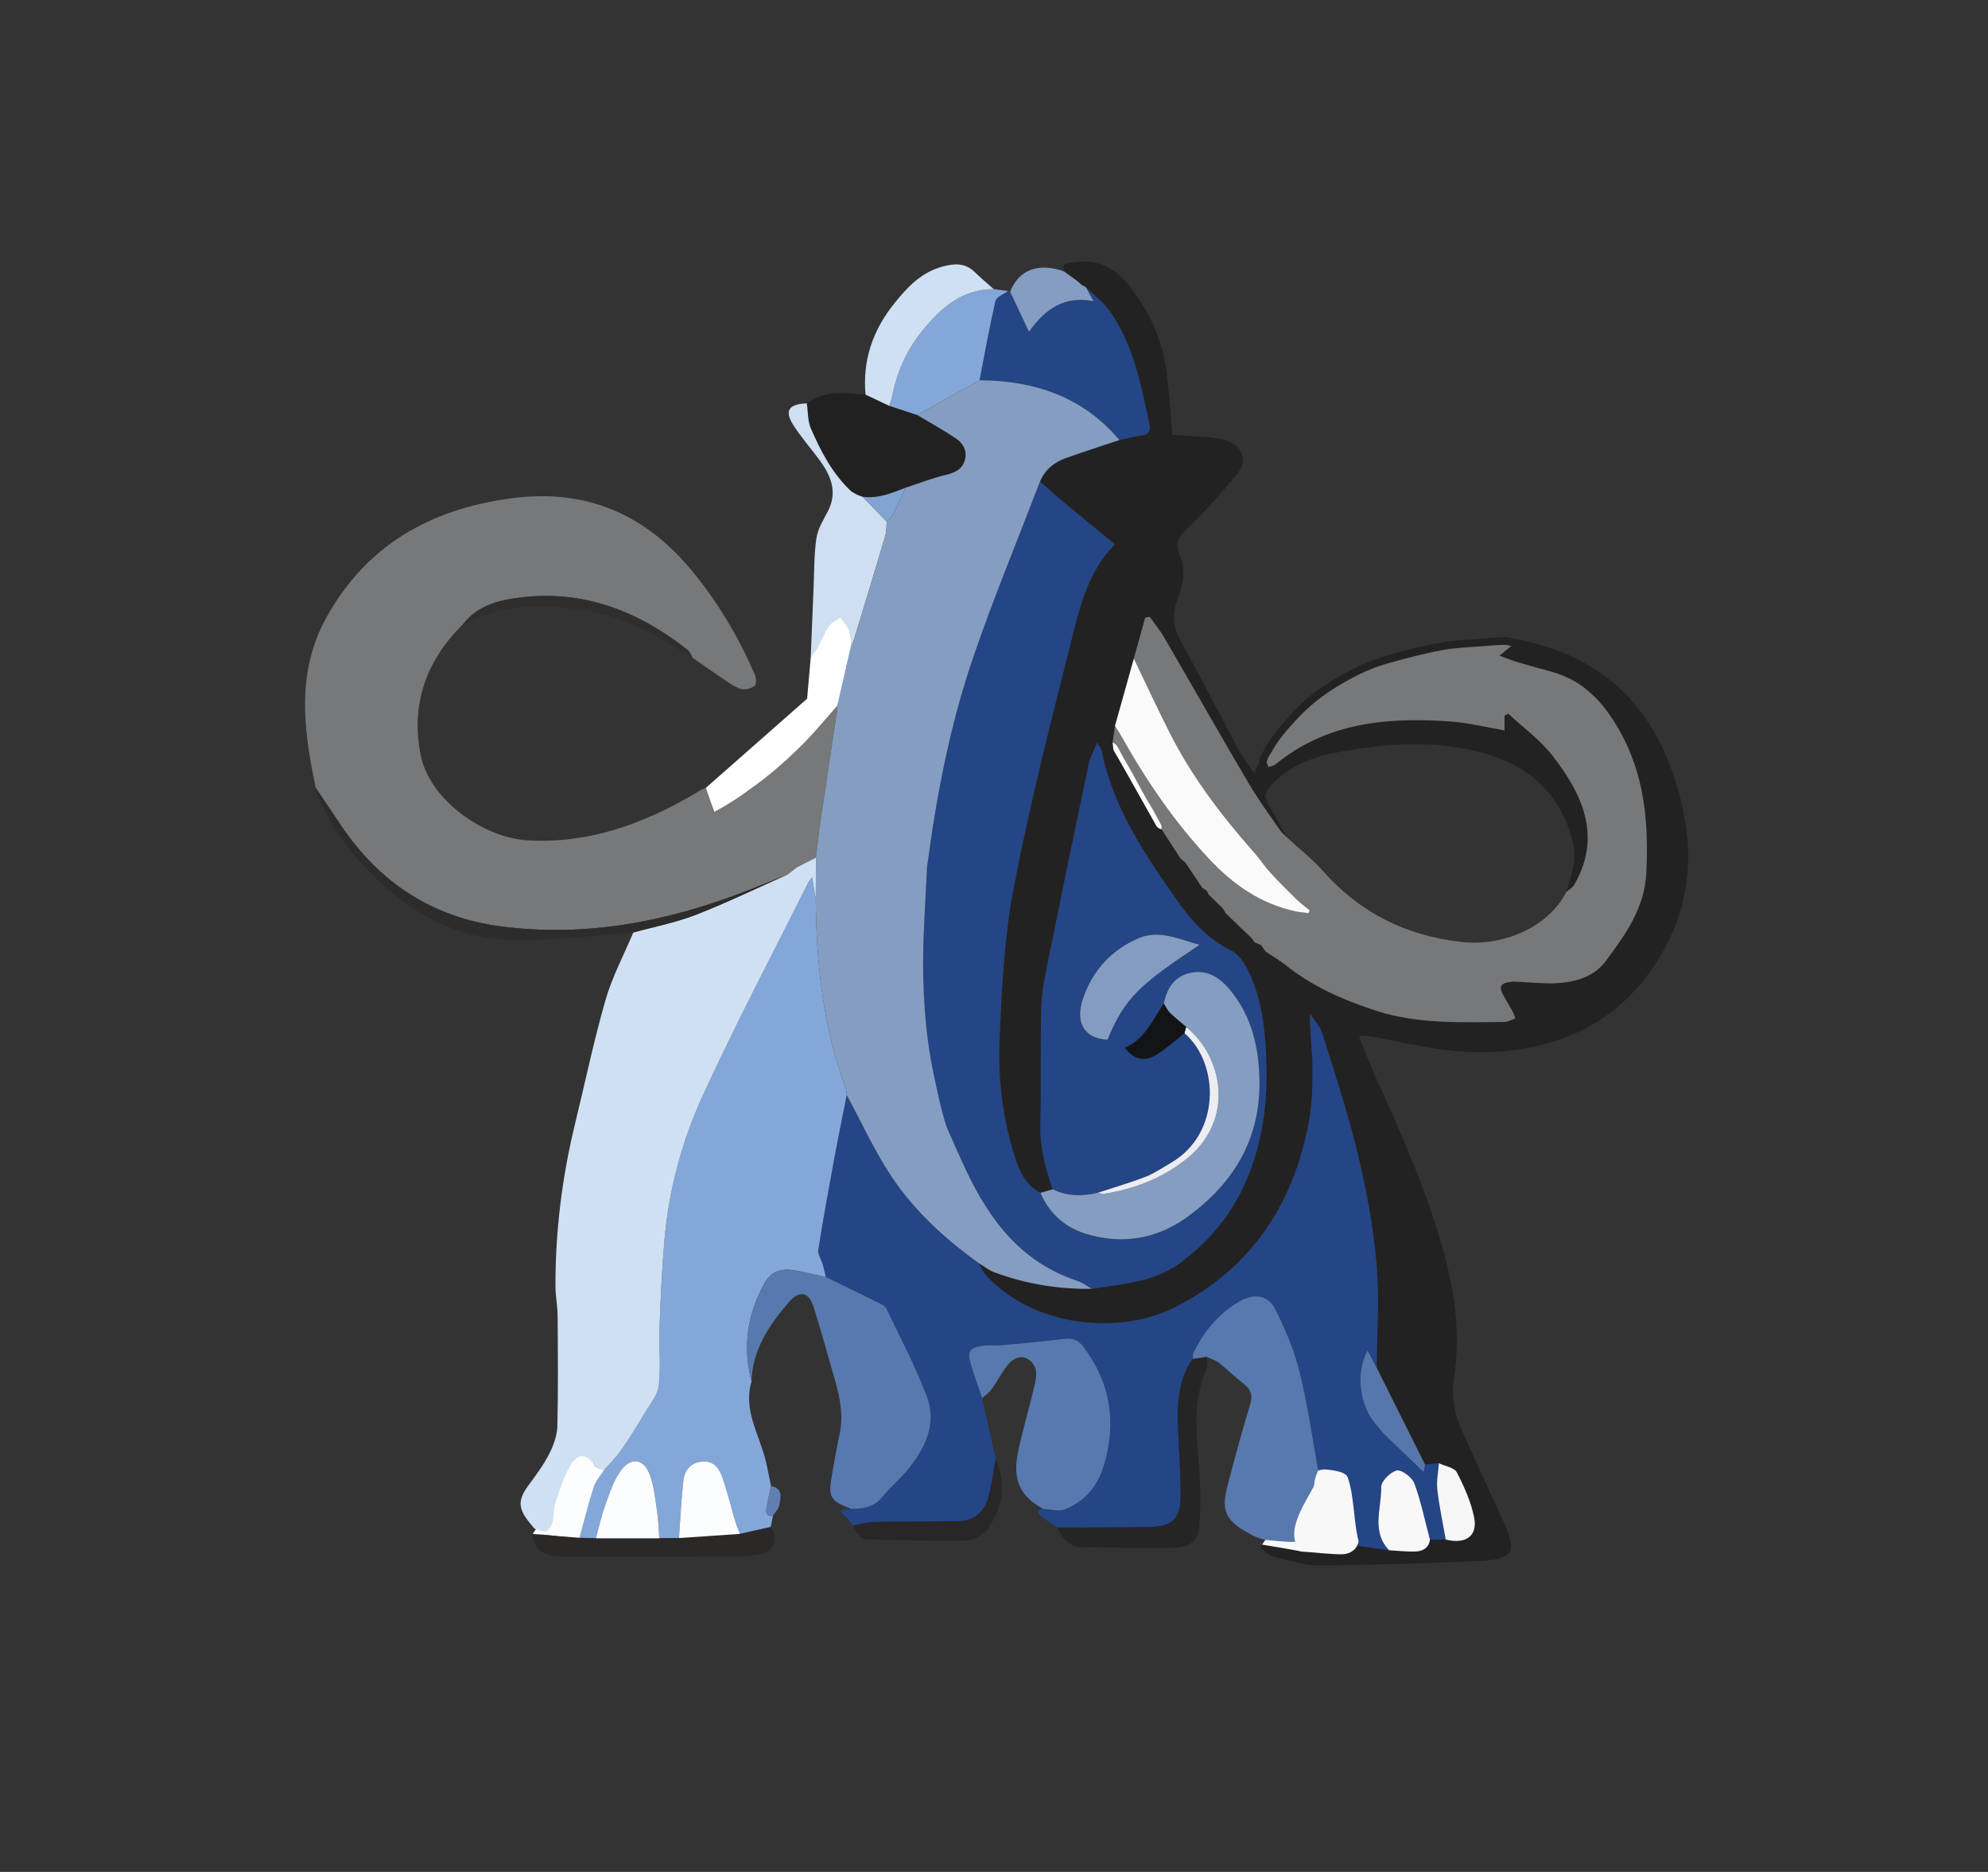 <?xml version="1.0" encoding="utf-8"?>
<!-- Generator: Adobe Illustrator 16.0.0, SVG Export Plug-In . SVG Version: 6.00 Build 0)  -->
<!DOCTYPE svg PUBLIC "-//W3C//DTD SVG 1.1//EN" "http://www.w3.org/Graphics/SVG/1.1/DTD/svg11.dtd">
<svg version="1.1" id="Layer_1" xmlns="http://www.w3.org/2000/svg" xmlns:xlink="http://www.w3.org/1999/xlink" x="0px" y="0px"
	 width="1300px" height="1224px" viewBox="0 0 1300 1224" enable-background="new 0 0 1300 1224" xml:space="preserve">
<rect x="0" y="0" width="1300" height="1224" fill="#333333" stroke="none"/>
<path fill-rule="evenodd" clip-rule="evenodd" fill="#FFFFFF" d="M461.595,515.161c0.525,0.521,0.115,2.154,0.731,3.738
	c1.843,4.75,4.781,12.109,4.781,12.109s16.567-8.474,22.109-13.98l19.136-13.547l14.768-14.195l10.436-11.655l13.888-15.948
	l4.474-13.88l1.505-12.229c3.282-6.181,1.261-5.472,4.026-12.361c0,0-1.994-21.976-10.005-21.665
	c-4.424,0.172-17.314,28.591-17.314,28.591l-2.333,26.72L461.595,515.161z"/>
<path fill-rule="evenodd" clip-rule="evenodd" fill="#FCFDFE" d="M379.632,1005.714c-10.773,0.003-19.649-2.458-30.423-2.455
	c-1.53,0-0.049-1.388,0.598-2.406c0.648-1.019,1.497-1.839,0.769-1.05c4.889-0.358,4.005-7.012,5.176-6.849
	c1.666,0.235,3.969,3.579,3.595,1.89c-0.439-1.981-0.028-0.653,0.591-2.865c1.181-4.228,1.537-7.651,1.537-7.651l4.799-12.622
	c0,0,2.4-6.468,2.954-9.037c1.266-3.643,8.556-12.089,14.952-13.216c2.953-0.52,2.616,6.057,4.604,8.695
	c2.208,2.932,5.935,1.802,6.511,3.382c0,2.415-0.732,5.033-1.834,7.721c-2.746,6.705-7.788,13.847-9.466,19.361
	C381.892,995.529,380.944,999.943,379.632,1005.714z"/>
<g>
	<path fill-rule="evenodd" clip-rule="evenodd" fill="#232222" d="M974.955,419.858c3.554-1.105,7.352-3.625,10.626-3.104
		c51.81,8.238,88.063,35.41,106.203,83.125c15.512,40.804,18.149,81.909-3.854,121.458c-23.394,42.039-60.764,63.578-110.384,66.516
		c-27.261,1.611-53.169-4.664-79.357-9.869c-1.757-0.353-3.558-0.554-5.348-0.703c-0.986-0.08-1.995,0.102-4.315,0.247
		c3.972,9.64,7.445,18.831,11.497,27.782c17.11,37.81,34.016,75.722,44.66,115.785c6.918,26.027,10.403,52.462,6.132,79.406
		c-1.906,12.021,0.102,23.696,5.13,34.824c9.104,20.145,18.336,40.235,27.507,60.349c8.679,19.038,5.949,24.08-15.489,25.015
		c-35.045,1.526-70.127,2.722-105.198,2.963c-9.998,0.066-20.104-3.364-29.994-5.816c-3.071-0.76-5.592-3.585-8.362-5.464
		c0.304-0.788,0.61-1.574,0.914-2.363c10.492,1.408,20.99,2.773,31.474,4.228c10.372,1.445,20.555,1.598,30.04-3.637
		c7.172,1.03,14.342,2.06,21.511,3.089c5.781,0.315,11.578,1.036,17.338,0.82c4.864-0.181,8.757-2.443,9.365-7.823
		c3.456,0.008,6.909,0.011,10.361,0.02c13.089,3.244,21.047-2.309,18.522-14.652c-2.074-10.145-6.5-20.042-11.321-29.36
		c-1.586-3.068-7.674-3.989-11.704-5.891c-3.016,0.287-6.036,0.576-9.053,0.866c-10.533-21.086-21.066-42.172-31.601-63.257
		c0.096-22.79,1.84-45.711-0.163-68.328c-2.127-24.04-6.604-48.06-12.249-71.601c-6.343-26.442-14.936-52.4-23.048-78.426
		c-1.476-4.743-5.351-8.805-8.118-13.178c-0.181,12.849,1.6,24.607,1.639,36.375c0.044,12.068-0.396,24.366-2.73,36.18
		c-10.307,52.187-36.872,93.692-87.032,119.31c-35.557,18.16-92.403,13.847-124.081-21.132c-1.93-2.131-2.922-5.045-4.353-7.592
		c3.333,2.002,6.435,4.584,10.037,5.914c20.499,7.58,41.789,11.148,63.771,10.781c3.818-0.557,7.64-1.121,11.458-1.666
		c16.45-2.355,32.268-4.904,46.436-15.355c18.785-13.858,32.643-30.61,41.985-51.191c11.338-24.978,15.036-51.24,14.3-78.266
		c-0.529-19.361-2.158-38.646-9.76-56.74c-2.78-6.616-6.981-14.688-12.934-17.67c-15.125-7.584-25.721-18.912-34.845-31.877
		c-21.647-30.762-42.934-61.76-50.215-99.27c-0.244-1.26-1.362-2.363-2.938-4.974c-2.264,5.671-4.642,9.805-5.567,14.221
		c-8.936,42.498-17.708,85.027-26.32,127.586c-1.991,9.842-4.286,19.803-4.561,29.754c-0.722,25.961-0.048,51.957-0.64,77.924
		c-0.339,14.825,3.18,28.715,8.121,42.479c-2.689,0.783-5.377,1.561-8.064,2.338c-9.898-5.108-13.768-14.039-16.834-23.725
		c-7.797-24.643-10.999-50.113-9.962-75.492c1.388-34.031,3.092-68.433,9.547-101.802c10.652-55.064,24.673-109.555,38.408-164.025
		c5.225-20.719,10.653-41.951,27.479-59.053c-11.76-9.653-23.337-19.068-34.799-28.611c-4.836-4.024-9.421-8.321-14.12-12.494
		c3.152-7.582,9.115-12.473,16.83-15.236c11.608-4.159,23.372-7.911,35.069-11.835c4.753-1.01,9.461-2.39,14.27-2.932
		c5.365-0.605,6.221-3.457,5.365-7.71c-0.389-1.933-0.831-3.857-1.257-5.784c-5.177-23.419-10.192-46.983-24.264-67.322
		c-4.228-6.11-10.637-10.828-16.049-16.183l0.07,0.035c-1.007-0.562-2.014-1.125-3.021-1.687l0.066,0.062
		c-0.544-0.506-1.092-1.014-1.642-1.52l0.076,0.075c-0.618-0.51-1.236-1.021-1.854-1.532c-2.663-1.923-5.325-3.846-7.99-5.771
		c-2.019-6.368,3.628-5.477,6.737-5.967c14.362-2.263,25.762,3.109,34.54,13.767c13.664,16.59,22.671,35.325,25.589,56.334
		c1.938,13.925,2.64,28.009,3.959,42.735c7.761,0.505,16.186,0.913,24.577,1.662c3.8,0.339,7.742,0.848,11.268,2.165
		c9.83,3.678,13.533,12.972,7.137,20.95c-9.855,12.296-20.499,24.121-31.847,35.156c-5.93,5.766-10.139,9.845-6.189,18.822
		c4.118,9.369,2.021,19.569-1.608,29.011c-3.627,9.431-2.826,17.987,2.108,26.967c13.068,23.774,25.434,47.902,38.286,71.787
		c2.654,4.941,6.215,9.435,9.909,14.959c1.27-2.855,2.014-4.53,3.022-6.796c1.227,1.405,2.08,2.379,2.932,3.353
		c2.789-0.927,6.182-1.171,8.278-2.881c33.289-27.145,72.851-30.676,113.924-27.724c11.806,0.848,23.449,3.772,35.436,5.792
		c0-3.477,0-6.537,0-9.597c0.825-0.431,1.647-0.863,2.473-1.293c9.694,9.038,20.807,17.055,28.797,27.317
		c19.843,25.486,32.613,52.888,14.299,84.623c-1.099,1.896-3.435,3.13-5.196,4.673c3.496-10.627,7.164-21.248,4.338-32.632
		c-7.405-29.82-26.843-49.083-57.046-57.775c-32.388-9.321-65.175-7.041-97.847-0.742c-15.146,2.92-29.088,8.196-40.13,19.107
		c-7.301,7.216-7.534,9.555-2.339,18.074c3.716,6.092,7.125,12.357,10.67,18.545c-1.714-1.768-3.728-3.348-5.088-5.335
		c-6.924-10.104-14.205-20.027-20.393-30.541c-18.58-31.583-36.657-63.442-55.076-95.113c-2.745-4.715-6.291-8.998-9.466-13.48
		c-0.98,0.169-1.956,0.337-2.934,0.506c-2.485,8.921-4.971,17.842-7.453,26.765c-4.11,14.667-8.221,29.336-12.332,44.004
		c-0.513,3.657-1.03,7.313-1.541,10.972c0.323,1.846,0.168,3.944,1.045,5.502c9.336,16.542,18.819,33.006,28.35,49.443
		c0.435,0.749,1.71,1.046,2.593,1.555l-0.1-0.117c4.177,6.444,8.356,12.889,12.535,19.333l0.024,0.045
		c1.061,0.88,2.119,1.759,3.18,2.639c3.69,5.518,7.377,11.037,11.063,16.556c0.937,0.572,1.875,1.142,2.812,1.713l-0.135-0.153
		c0.559,0.998,1.118,1.997,1.677,2.996l-0.015-0.016c0.529,0.515,1.053,1.029,1.58,1.546l-0.033-0.019
		c1.546,1.519,3.093,3.039,4.641,4.559l-0.072-0.085c0.546,0.522,1.088,1.045,1.634,1.569l-0.093-0.094
		c0.545,0.528,1.089,1.056,1.639,1.584l-0.13-0.139c0.556,0.997,1.112,1.993,1.673,2.991l0.008,0.003
		c0.525,0.51,1.051,1.02,1.575,1.528l-0.037-0.034c0.529,0.51,1.059,1.02,1.584,1.531l-0.042-0.042
		c0.534,0.511,1.065,1.023,1.597,1.534l-0.052-0.051c0.529,0.513,1.063,1.028,1.594,1.542l-0.037-0.024
		c2.071,1.987,4.141,3.977,6.213,5.965l-0.029-0.038c0.533,0.512,1.064,1.023,1.598,1.535l-0.045-0.044
		c0.529,0.51,1.061,1.02,1.592,1.53l-0.037-0.036c0.527,0.504,1.061,1.009,1.588,1.514l-0.039-0.073
		c0.55,0.768,1.098,1.529,1.646,2.297l0.109,0.57l0.602,0.1c1.301,0.561,2.601,1.121,3.899,1.681l-0.168-0.087
		c1.09,1.479,2.182,2.958,3.272,4.435c4.255,2.843,8.758,5.397,12.728,8.568c17.811,14.218,38.315,23.243,60.128,30.204
		c27.245,8.695,55.287,7.199,83.253,7.098c2.239-0.008,4.474-1.439,6.969-2.3c-0.787-2.07-1.091-3.272-1.676-4.333
		c-1.923-3.484-3.986-6.898-5.936-10.368c-3.474-6.186-2.365-8.351,4.957-9.3c2.006-0.262,4.094,0.081,6.145,0.158
		c7.959,0.303,15.965,1.267,23.868,0.759c12.578-0.808,24.17-4.127,32.113-14.872c12.847-17.374,25.079-34.394,26.175-57.271
		c1.562-32.638-0.963-63.881-17.709-93.293c-10.187-17.884-22.859-32.144-43.854-38.062c-7.381-2.081-14.803-4.04-22.152-6.225
		c-3.699-1.102-7.286-2.58-12.295-4.384c4.07-3.387,6.615-5.505,10.688-8.893C984.517,419.858,979.734,419.858,974.955,419.858z"/>
	<path fill-rule="evenodd" clip-rule="evenodd" fill="#77787A" d="M206.458,515.122c-7.9-37.682-12.999-75.174,6.95-111.283
		c25.84-46.775,67.162-70.831,120.965-78.021c48.685-6.507,87.071,10.451,116.977,46.063c17.613,20.975,31.583,44.471,42.336,69.513
		c0.915,2.131,0.983,6.366-0.292,7.216c-2.428,1.616-6.557,2.703-9.178,1.82c-4.456-1.502-8.393-4.565-12.371-7.217
		c-6.383-4.254-12.619-8.706-18.917-13.075c-1.133-1.791-1.864-4.052-3.458-5.304c-34.037-26.76-72.132-40.846-116.673-33.026
		c-11.69,2.053-22.552,6.65-30.027,16.391c-24.681,24.183-34.312,53.401-27.526,86.242c5.771,27.936,40.125,53.328,69.752,55.047
		c39.735,2.305,74.818-10.536,108.06-29.751c1.765-1.02,3.469-2.133,5.222-3.175c0.434-0.258,0.94-0.405,3.315-1.401
		c1.788,5.14,3.518,10.113,5.512,15.847c31.427-17.536,57.547-41.612,80.336-69.326c-0.036,1.232,0.052,2.481-0.129,3.694
		c-3.57,23.776-7.22,47.541-10.734,71.325c-1.181,7.996-2.026,16.035-3.024,24.058c-4.179,2.146-8.356,4.291-12.533,6.436
		c-1.979,1.531-3.96,3.064-5.94,4.597l0.013-0.023c-9.362,3.753-18.684,7.609-28.099,11.243
		c-51.361,19.831-104.472,30.016-159.757,22.706c-44.535-5.886-78.763-28.658-103.392-64.717
		C217.985,532.415,212.251,523.75,206.458,515.122z"/>
	<path fill-rule="evenodd" clip-rule="evenodd" fill="#244586" d="M553.714,715.975c8.894,16.609,16.853,33.763,26.899,49.703
		c15.194,24.108,36.037,43.534,59.511,60.34c1.426,2.547,2.418,5.461,4.348,7.592c31.678,34.979,88.524,39.292,124.081,21.132
		c50.16-25.617,76.726-67.123,87.032-119.31c2.334-11.813,2.774-24.111,2.73-36.18c-0.039-11.768-1.819-23.526-1.639-36.375
		c2.768,4.373,6.643,8.435,8.118,13.178c8.112,26.025,16.705,51.983,23.048,78.426c5.646,23.541,10.122,47.561,12.249,71.601
		c2.003,22.617,0.259,45.538,0.163,68.328c-1.903-3.663-3.814-7.325-5.925-11.378c-8.232,14.473-5.38,36.493,5.843,48.929
		c2.025,2.243,3.837,4.678,5.997,6.78c7.877,7.678,15.857,15.255,24.819,23.842c0.527-3.015,0.694-3.964,0.866-4.916
		c3.017-0.29,6.037-0.579,9.053-0.866c-0.393,5.822-1.647,11.733-0.985,17.44c1.251,10.884,3.593,21.647,5.488,32.463
		c-3.452-0.009-6.905-0.012-10.361-0.022c-3.259-12.29-5.808-24.817-10.187-36.726c-1.424-3.88-8.358-9.132-11.445-8.423
		c-4.248,0.978-10.291,7.072-10.217,10.878c0.269,13.813-6.652,28.781,5.146,41.276c-7.169-1.029-14.339-2.059-21.511-3.089
		c-0.982-9.949-1.688-19.936-3.002-29.844c-2.022-15.215-5.125-20.932-21.813-19.285c-3.961-21.564-6.957-43.35-12.23-64.616
		c-3.463-13.993-9.289-27.662-15.8-40.672c-4.662-9.312-13.76-10.812-23.14-5.389c-13.817,7.987-23.579,19.646-30.353,33.616
		c-0.591,1.222-0.339,2.825-0.479,4.25l-0.132,0.021c-0.527,0.723-1.057,1.445-1.582,2.168c-8.02,13.503-8.581,28.273-7.961,43.244
		c0.604,14.599,1.69,29.193,1.677,43.789c-0.019,15.573-5.434,20.44-21.319,20.621c-19.618,0.224-39.235,0.27-58.849,0.39
		c-3.734-2.48-7.681-4.718-11.112-7.537c-2.097-1.721-3.417-4.348,1.424-4.669c4.71,0.203,10.052,1.887,14.018,0.335
		c13.374-5.236,21.712-15.446,25.667-28.691c8.37-28.026,4.535-54.145-13.631-77.99c-3.306-4.336-7.042-5.575-12.563-4.869
		c-13.685,1.74-27.442,2.942-41.185,4.204c-3.835,0.353-7.757-0.138-11.576,0.278c-8.344,0.903-10.432,3.396-8.341,11.079
		c2.135,7.841,5.165,15.462,7.804,23.177c2.884,13.253,5.769,26.506,8.653,39.762c-1.459,8.206-2.336,16.558-4.528,24.576
		c-2.538,9.287-8.652,15.975-19.425,16.207c-18.212,0.391-36.438,0.069-54.652,0.41c-4.825,0.089-9.628,1.494-14.442,2.295
		c-2.574-2.889-5.15-5.773-8.703-9.757c3.886-0.571,5.595-0.82,7.301-1.07c7.804-0.074,14.964-1.056,20.363-7.709
		c5.205-6.41,11.76-11.811,16.946-18.232c11.32-14.013,18.941-29.898,12.259-47.494c-7.449-19.617-17.326-38.397-26.45-57.403
		c-0.923-1.928-3.762-3.218-5.971-4.319c-11.171-5.563-22.428-10.964-33.657-16.425c-0.679-2.765-1.266-5.556-2.059-8.289
		c-0.936-3.215-3.34-6.564-2.876-9.536c3.023-19.396,6.549-38.721,10.119-58.037C547.899,744.756,550.875,730.375,553.714,715.975z"
		/>
	<path fill-rule="evenodd" clip-rule="evenodd" fill="#77787A" d="M1024.204,583.275c1.762-1.543,4.098-2.777,5.196-4.673
		c18.314-31.735,5.544-59.137-14.299-84.623c-7.99-10.262-19.103-18.279-28.797-27.317c-0.825,0.431-1.647,0.862-2.473,1.293
		c0,3.06,0,6.12,0,9.597c-11.986-2.02-23.63-4.943-35.436-5.792c-41.073-2.953-80.635,0.579-113.924,27.724
		c-2.097,1.71-5.489,1.954-8.278,2.881c15.321-45.782,54.821-63.653,97.77-76.113c16.188-4.698,33.945-4.41,50.991-6.394
		c4.779-0.001,9.562-0.001,16.272-0.001c-4.073,3.388-6.618,5.506-10.688,8.893c5.009,1.804,8.596,3.282,12.295,4.384
		c7.35,2.186,14.771,4.145,22.152,6.225c20.994,5.917,33.667,20.178,43.854,38.062c16.746,29.412,19.271,60.656,17.709,93.293
		c-1.096,22.877-13.328,39.898-26.175,57.271c-7.943,10.745-19.535,14.064-32.113,14.872c-7.903,0.508-15.909-0.456-23.868-0.759
		c-2.051-0.077-4.139-0.42-6.145-0.158c-7.322,0.949-8.431,3.114-4.957,9.3c1.949,3.47,4.013,6.884,5.936,10.368
		c0.585,1.061,0.889,2.263,1.676,4.333c-2.495,0.86-4.729,2.292-6.969,2.3c-27.966,0.102-56.008,1.598-83.253-7.098
		c-21.813-6.961-42.317-15.986-60.128-30.204c-3.97-3.171-8.473-5.726-12.728-8.568c-1.091-1.477-2.183-2.955-3.272-4.435
		l0.168,0.087c-1.301-0.56-2.599-1.12-3.899-1.681l-0.602-0.1l-0.109-0.57c-0.548-0.768-1.096-1.529-1.646-2.297l0.039,0.073
		c-0.527-0.505-1.061-1.01-1.588-1.514l0.037,0.036c-0.531-0.51-1.063-1.02-1.592-1.53l0.045,0.044
		c-0.533-0.512-1.064-1.023-1.598-1.535l0.029,0.038c-2.072-1.988-4.142-3.978-6.213-5.965l0.037,0.024
		c-0.531-0.513-1.064-1.03-1.594-1.542l0.052,0.051c-0.531-0.511-1.063-1.022-1.597-1.534l0.042,0.042
		c-0.525-0.511-1.055-1.021-1.584-1.531l0.037,0.034c-0.524-0.508-1.05-1.018-1.575-1.528c0,0-0.008-0.003-0.008-0.003
		c-0.561-0.997-1.117-1.993-1.673-2.991l0.13,0.139c-0.55-0.529-1.094-1.056-1.639-1.584c0,0,0.093,0.094,0.093,0.092
		c-0.546-0.522-1.092-1.045-1.634-1.567l0.072,0.085c-1.548-1.52-3.095-3.04-4.641-4.559l0.033,0.019
		c-0.527-0.517-1.051-1.031-1.58-1.546c0,0,0.015,0.016,0.017,0.016c-0.561-0.997-1.12-1.996-1.679-2.996l0.135,0.153
		c-0.937-0.571-1.875-1.141-2.812-1.713c-3.687-5.519-7.373-11.038-11.063-16.556c-1.059-0.88-2.119-1.759-3.18-2.639l-0.024-0.045
		c-4.179-6.444-8.358-12.89-12.535-19.333c0,0,0.1,0.117,0.098,0.117c-0.143-0.937-0.035-2-0.47-2.787
		c-9.628-17.409-19.299-34.796-29.047-52.144c-0.411-0.737-1.629-1.056-2.469-1.57c0.511-3.658,1.028-7.315,1.541-10.972
		c1.433,2.317,2.952,4.587,4.285,6.955c16.095,28.658,34.508,55.777,57.271,80.036c15.522,16.543,33.451,29.404,56.596,34.305
		c2.762,0.585,5.619,0.772,8.433,1.145c0.261-0.592,0.517-1.182,0.779-1.774c-3.015-2.518-6.206-4.86-8.997-7.586
		c-5.727-5.599-11.396-11.27-16.779-17.17c-3.729-4.084-6.752-8.755-10.416-12.901c-21.431-24.266-40.911-49.814-55.404-78.561
		c-8.079-16.026-15.642-32.293-23.436-48.453c2.482-8.922,4.968-17.843,7.453-26.765c0.978-0.168,1.953-0.337,2.934-0.506
		c3.175,4.482,6.721,8.765,9.466,13.48c18.419,31.671,36.496,63.53,55.076,95.113c6.188,10.514,13.469,20.436,20.393,30.541
		c1.36,1.988,3.374,3.568,5.084,5.335c7.811,7.208,16.314,13.852,23.302,21.732c23.868,26.91,53.635,42.125,90.325,46.33
		C983.223,619.096,1012.86,605.979,1024.204,583.275z"/>
	<path fill-rule="evenodd" clip-rule="evenodd" fill="#83A7D8" d="M553.714,715.975c-2.839,14.4-5.814,28.781-8.479,43.21
		c-3.569,19.316-7.096,38.641-10.119,58.037c-0.464,2.972,1.94,6.321,2.876,9.536c0.793,2.733,1.38,5.524,2.059,8.289
		c-5.96-1.305-11.918-2.621-17.882-3.912c-10.822-2.344-17.736-0.252-22.335,8.085c-11.175,20.26-14.284,41.658-8.366,64.063
		c-5.61,18.49,4.827,34.345,9.071,51.226c1.429,5.685,2.449,11.461,3.654,17.197c-0.949,4.563-1.963,9.111-2.818,13.686
		c-0.577,3.092-0.949,6.229,4.065,5.754c-0.495,2.455-0.988,4.907-1.478,7.362c-6.704,1.494-13.407,2.991-20.11,4.485
		c-1.024-2.759-2.207-5.47-3.037-8.28c-2.726-9.209-4.997-18.556-8.079-27.65c-2.02-5.951-5.195-11.888-13.193-11.383
		c-7.847,0.496-11.967,5.725-12.721,12.668c-1.352,12.415-1.934,24.905-2.838,37.367c-4.282,0.055-8.56,0.108-12.84,0.16
		c-0.459-5.873-0.585-11.79-1.457-17.606c-1.194-7.987-1.956-16.232-4.706-23.762c-3.967-10.858-12.424-12.092-19.249-2.584
		c-4.668,6.505-7.176,14.566-9.922,22.173c-2.557,7.096-4.152,14.509-6.169,21.782c-3.589-0.114-7.177-0.229-10.762-0.344
		c3.066-11.113,5.842-22.319,9.359-33.301c1.231-3.846,4.292-7.155,6.513-10.709c3.793-4.308,8.042-8.326,11.283-12.992
		c5.639-8.11,10.819-16.525,15.873-24.992c3.412-5.716,8.292-11.535,8.957-17.661c1.369-12.634-0.053-25.52,0.42-38.276
		c0.701-18.961,1.583-37.936,3.228-56.836c2.841-32.644,11.335-64.361,24.929-94.064c21.511-47.002,45.762-92.84,68.884-139.157
		c0.604-1.213,1.556-2.266,2.714-3.92c0.905,5.293,1.663,9.728,2.421,14.16c0.264,42.442,4.852,84.247,19.778,124.543
		C553.656,713.457,553.567,714.756,553.714,715.975z"/>
	<path fill-rule="evenodd" clip-rule="evenodd" fill="#5879AD" d="M491.468,903.282c-5.918-22.404-2.81-43.803,8.366-64.063
		c4.599-8.337,11.513-10.429,22.335-8.085c5.964,1.291,11.922,2.607,17.882,3.912c11.229,5.461,22.486,10.861,33.657,16.425
		c2.209,1.102,5.048,2.392,5.971,4.319c9.124,19.006,19,37.786,26.45,57.403c6.683,17.596-0.939,33.481-12.259,47.494
		c-5.186,6.422-11.741,11.822-16.946,18.232c-5.399,6.653-12.559,7.635-20.363,7.709c-13.757-5.231-15.119-7.552-12.552-22.101
		c1.586-8.997,3.161-18.003,5.053-26.945c2.487-11.756,0.389-23.094-2.849-34.364c-4.645-16.159-9.066-32.38-14.113-48.424
		c-3.147-10.001-9.199-11.501-16.363-3.178C502.865,866.566,491.978,882.788,491.468,903.282z"/>
	<path fill-rule="evenodd" clip-rule="evenodd" fill="#D0E0F3" d="M533.463,587.784c-0.758-4.432-1.517-8.867-2.421-14.16
		c-1.158,1.654-2.11,2.707-2.714,3.92c-23.122,46.317-47.373,92.155-68.884,139.157c-13.594,29.703-22.088,61.421-24.929,94.064
		c-1.644,18.9-2.527,37.875-3.228,56.836c-0.473,12.757,0.949,25.643-0.42,38.276c-0.665,6.126-5.545,11.945-8.957,17.661
		c-5.053,8.467-10.233,16.882-15.873,24.992c-3.241,4.666-7.49,8.685-11.283,12.992c-2.036-1.096-4.918-1.703-5.969-3.376
		c-4.656-7.396-11.017-8.231-15.458-0.53c-4.404,7.638-7.19,16.207-10.017,24.576c-1.398,4.139-0.917,8.833-2.025,13.098
		c-0.597,2.301-2.468,5.636-4.28,5.978c-2.515,0.473-6.56-0.603-8.135-2.446c-9.155-10.707-11.72-16.248-3.317-27.542
		c4.93-6.625,9.888-13.37,13.602-20.641c2.853-5.587,5.166-12.049,5.318-18.178c0.594-24.031,0.342-48.083,0.162-72.125
		c-0.046-6.39-1.375-12.771-1.396-19.155c-0.122-36.126,4.338-71.758,12.928-106.926c6.556-26.845,12.172-53.939,19.831-80.488
		c4.361-15.121,11.98-29.375,18.132-44.021c13.677-3.779,27.808-6.483,40.926-11.59c20.375-7.937,40.063-17.509,60.042-26.389
		l-0.013,0.023c1.98-1.533,3.961-3.066,5.94-4.597c4.177-2.145,8.354-4.29,12.533-6.436
		C533.525,569.764,533.494,578.775,533.463,587.784z"/>
	<path fill-rule="evenodd" clip-rule="evenodd" fill="#5879AD" d="M780.019,888.658c0.141-1.425-0.111-3.028,0.479-4.25
		c6.773-13.971,16.535-25.629,30.353-33.616c9.38-5.423,18.478-3.923,23.14,5.389c6.511,13.01,12.337,26.679,15.8,40.672
		c5.273,21.267,8.27,43.052,12.23,64.616c-4.1,13.916-8.288,27.809-12.249,41.759c-1.34,4.715-4.397,6.683-9.109,5.833
		c-7.033-1.271-14.699-1.651-20.831-4.738c-18.958-9.524-21.445-16.345-17.061-33.119c4.627-17.682,9.417-35.334,14.725-52.835
		c1.794-5.908,0.626-9.76-4.214-13.494c-5.617-4.336-10.641-9.375-16.219-13.761c-2.243-1.764-5.273-2.596-7.947-3.852
		C786.083,887.724,783.054,888.193,780.019,888.658z"/>
	<path fill-rule="evenodd" clip-rule="evenodd" fill="#244586" d="M732.003,287.73c-23.578-27.949-55.02-38.917-91.465-39.069
		c3.377-17.32,6.463-34.702,10.439-51.894c0.605-2.616,5.34-4.349,8.167-6.49c0.455,0.231,0.933,0.412,1.428,0.541
		c3.962,8.408,7.925,16.815,12.311,26.124c10.501-14.732,22.823-23.778,42.174-19.991c-2.061-3.782-3.524-6.467-4.988-9.153
		c5.412,5.355,11.821,10.073,16.049,16.183c14.071,20.339,19.087,43.903,24.264,67.322c0.426,1.927,0.868,3.851,1.257,5.784
		c0.855,4.253,0,7.105-5.365,7.71C741.464,285.34,736.756,286.72,732.003,287.73z"/>
	<path fill-rule="evenodd" clip-rule="evenodd" fill="#5879AD" d="M642.357,914.207c-2.639-7.715-5.669-15.336-7.804-23.177
		c-2.091-7.684-0.003-10.176,8.341-11.079c3.819-0.416,7.741,0.074,11.576-0.278c13.742-1.262,27.5-2.464,41.185-4.204
		c5.521-0.706,9.258,0.533,12.563,4.869c18.166,23.846,22.001,49.964,13.631,77.99c-3.955,13.245-12.293,23.455-25.667,28.691
		c-3.966,1.552-9.308-0.132-14.018-0.335c-15.391-8.495-20.335-19.25-16.281-38.036c3.169-14.692,7.501-29.147,10.891-43.8
		c0.843-3.654,1.361-8.292-0.252-11.372c-3.934-7.517-11.766-8.013-17.248-1.316c-4.099,5.005-7.034,10.876-10.813,16.15
		C646.851,910.556,644.416,912.26,642.357,914.207z"/>
	<path fill-rule="evenodd" clip-rule="evenodd" fill="#222121" d="M599.771,271.363c8.454,5.054,17.136,9.798,25.278,15.281
		c4.832,3.252,7.608,8.242,5.884,14.266c-1.69,5.905-6.255,8.163-12.349,9.602c-8.906,2.104-17.478,5.5-26.193,8.344
		c-9.099,3.5-18.103,7.403-28.325,5.976l-0.582-0.132c-1.211-0.493-2.423-0.984-3.635-1.477l0.029,0.015
		c-1.042-0.61-2.083-1.219-3.125-1.829c-12.423-11.588-19.953-26.182-26.482-41.184c-2.167-4.979-1.855-10.953-2.678-16.473
		c11.714-8.653,25.126-6.804,38.415-5.722c5.138,2.436,10.278,4.87,15.417,7.305C587.541,267.343,593.656,269.353,599.771,271.363z"
		/>
	<path fill-rule="evenodd" clip-rule="evenodd" fill="#CFDFF1" d="M527.592,263.75c0.823,5.52,0.511,11.494,2.678,16.473
		c6.53,15.002,14.06,29.596,26.483,41.186c1.041,0.609,2.084,1.219,3.124,1.827l-0.029-0.015c1.212,0.493,2.423,0.984,3.635,1.477
		c0,0,0.582,0.132,0.587,0.133c5.271,5.43,10.535,10.861,15.798,16.291c-0.303,3.132-0.11,6.398-0.989,9.374
		c-6.758,22.854-13.715,45.655-20.658,68.459c-0.265,0.87-1.018,1.603-1.543,2.4c-0.493-3.077-0.443-6.364-1.624-9.173
		c-1.269-3.018-3.696-5.587-5.617-8.351c-2.453,1.802-5.618,3.158-7.2,5.5c-2.908,4.3-4.8,9.222-7.281,13.802
		c-1.064,1.964-2.542,3.721-4.828,7.003c0.689-16.685,1.265-31.276,1.903-45.865c0.473-10.826,0.243-21.757,1.852-32.43
		c0.92-6.114,4.595-11.942,7.544-17.656c6.38-12.362,2.026-22.988-5.374-33.138c-5.724-7.851-12.288-15.188-17.443-23.355
		C512.787,268.462,515.888,264.179,527.592,263.75z"/>
	<path fill-rule="evenodd" clip-rule="evenodd" fill="#83A7D8" d="M599.771,271.363c-6.114-2.01-12.23-4.02-18.344-6.029
		c0.62-1.854,1.462-3.668,1.823-5.566c3.028-16.032,9.449-30.646,19.918-43.491c11.964-14.68,25.435-27.133,46.672-27.216
		c3.102,0.406,6.204,0.811,9.308,1.216c-2.829,2.141-7.564,3.874-8.169,6.49c-3.977,17.192-7.062,34.574-10.439,51.894
		C626.95,256.228,613.359,263.795,599.771,271.363z"/>
	<path fill-rule="evenodd" clip-rule="evenodd" fill="#262525" d="M780.019,888.658c3.035-0.465,6.064-0.935,9.097-1.396
		c0.077,2.498,1.036,5.372,0.087,7.437c-8.773,19.167-7.257,39.005-5.497,59.122c1.261,14.448,1.714,29.115,0.637,43.557
		c-0.781,10.554-6.537,14.592-17.647,14.727c-20.102,0.241-40.217-0.105-60.325-0.398c-6.171-0.089-12.805-6.261-14.521-12.814
		c19.618-0.12,39.235-0.166,58.854-0.39c15.886-0.181,21.301-5.048,21.319-20.621c0.014-14.596-1.073-29.19-1.677-43.789
		c-0.62-14.971-0.059-29.741,7.961-43.247c0.525-0.723,1.055-1.445,1.582-2.165L780.019,888.658z"/>
	<path fill-rule="evenodd" clip-rule="evenodd" fill="#D0E0F3" d="M649.839,189.062c-21.237,0.083-34.708,12.536-46.672,27.216
		c-10.469,12.845-16.89,27.459-19.918,43.491c-0.361,1.898-1.203,3.712-1.823,5.566c-5.142-2.436-10.281-4.87-15.419-7.305
		c-2.096-22.22,4.689-42.039,18.65-59.443c8.436-10.518,17.613-20.577,31.964-24.362c7.68-2.025,14.561-2.372,20.654,3.563
		C641.294,181.704,645.638,185.314,649.839,189.062z"/>
	<path fill-rule="evenodd" clip-rule="evenodd" fill="#2B2928" d="M483.853,1002.992c6.703-1.494,13.406-2.991,20.11-4.485
		c5.408,7.514,2.716,15.585-6.248,17.626c-4.727,1.076-9.698,1.584-14.564,1.612c-37.88,0.198-75.763,0.355-113.646,0.189
		c-8.507-0.037-17.394-0.723-20.747-10.626c-0.298-0.881-0.287-1.861-0.609-4.133c10.642,0.817,20.684,1.586,30.73,2.357
		c3.588,0.114,7.176,0.229,10.761,0.344c13.836,0,27.671,0,41.505-0.003c4.28-0.052,8.558-0.105,12.837-0.16
		C457.271,1004.805,470.562,1003.898,483.853,1002.992z"/>
	<path fill-rule="evenodd" clip-rule="evenodd" fill="#2E2C2B" d="M515.096,571.768c-19.979,8.879-39.667,18.452-60.042,26.389
		c-13.118,5.107-27.25,7.811-40.926,11.59c-25.857,1.853-51.742,5.462-77.566,5.101c-30.989-0.434-58.42-12.609-81.63-32.405
		c-20.608-17.575-37.38-38.047-47.443-63.047c-0.544-1.35-0.696-2.846-1.03-4.273c5.793,8.628,11.527,17.293,17.39,25.877
		c24.629,36.06,58.856,58.832,103.392,64.717c55.285,7.31,108.396-2.875,159.757-22.706
		C496.412,579.376,505.733,575.521,515.096,571.768z"/>
	<path fill-rule="evenodd" clip-rule="evenodd" fill="#282626" d="M557.962,997.457c4.814-0.801,9.617-2.206,14.442-2.295
		c18.214-0.341,36.44-0.02,54.652-0.41c10.773-0.232,16.888-6.92,19.425-16.207c2.192-8.019,3.069-16.37,4.528-24.576
		c7.569,16.053,4.661,31.371-4.854,45.461c-2.584,3.832-8.639,7.638-13.197,7.747c-21.757,0.524-43.55-0.175-65.328-0.565
		C561.602,1006.502,559.838,1001.824,557.962,997.457z"/>
	<path fill-rule="evenodd" clip-rule="evenodd" fill="#859DC0" d="M710.068,187.798c1.464,2.686,2.928,5.371,4.988,9.153
		c-19.351-3.787-31.673,5.258-42.174,19.991c-4.386-9.308-8.349-17.716-12.311-26.124c5.339-14.299,18.638-19.345,35.202-13.359
		c2.665,1.925,5.327,3.848,7.992,5.772c0.62,0.511,1.234,1.021,1.853,1.53l-0.076-0.075c0.55,0.506,1.098,1.014,1.642,1.52
		l-0.066-0.062c1.007,0.562,2.014,1.125,3.021,1.687L710.068,187.798z"/>
	<path fill-rule="evenodd" clip-rule="evenodd" fill="#302E2D" d="M302.771,408.199c7.475-9.741,18.337-14.337,30.027-16.391
		c44.541-7.82,82.636,6.266,116.673,33.026c1.593,1.252,2.325,3.513,3.458,5.304c-18.856-11.367-37.265-23.574-59.467-28.53
		c-25.114-5.604-50.21-7.976-75.205,0.404C312.987,403.778,307.928,406.121,302.771,408.199z"/>
	<path fill-rule="evenodd" clip-rule="evenodd" fill="#617FB2" d="M505.441,991.145c-5.015,0.476-4.643-2.662-4.065-5.754
		c0.854-4.574,1.869-9.123,2.818-13.686c8.243,1.651,6.227,7.663,5.36,12.656C509.137,986.776,506.872,988.893,505.441,991.145z"/>
	<path fill-rule="evenodd" clip-rule="evenodd" fill="#244586" d="M713.928,842.713c-3.063-1.729-5.921-4.026-9.214-5.108
		c-37.364-12.28-57.785-40.212-73.183-72.784c-4.373-9.252-8.375-18.665-12.545-28.009c-0.985-2.177-1.418-4.655-2.032-6.757
		c-9.422-32.14-13.904-64.576-13.508-97.957c0.255-21.598,1.779-43.184,2.734-64.774c6.153-46.758,14.99-93.084,30.349-137.849
		c13.253-38.632,28.961-76.487,43.58-114.679c4.695,4.178,9.28,8.475,14.116,12.5c11.462,9.543,23.039,18.958,34.799,28.611
		c-16.825,17.102-22.254,38.333-27.479,59.053c-13.735,54.47-27.756,108.961-38.408,164.025
		c-6.455,33.37-8.159,67.771-9.547,101.802c-1.037,25.379,2.165,50.85,9.962,75.492c3.066,9.686,6.936,18.616,16.834,23.725
		c5.563,13.106,15.646,22.318,29.227,26.615c23.682,7.497,46.69,3.604,66.341-10.531c30.697-22.078,48.295-51.289,47.64-89.391
		c-0.374-21.871-4.949-42.223-19.405-59.615c-6.351-7.643-14.629-13.212-25.353-11.037c-10.822,2.195-15.877,10.203-17.775,20.224
		c-7.379,10.612-12.181,23.205-25.553,28.881c6.545,7.947,13.022,9.37,21.309,4.153c6.322-3.98,11.851-9.121,17.728-13.746
		c23.128,20.023,23.734,65.927-8.778,84.778c-5.474,3.172-10.765,6.866-16.632,9.144c-10.228,3.975-20.844,7.032-31.296,10.477
		c-10.057,2.34-19.924,2.42-29.387-2.289c-4.941-13.764-8.46-27.653-8.121-42.479c0.592-25.967-0.082-51.963,0.64-77.924
		c0.274-9.951,2.569-19.912,4.561-29.754c8.612-42.559,17.385-85.088,26.32-127.586c0.926-4.416,3.304-8.55,5.567-14.221
		c1.575,2.611,2.693,3.714,2.938,4.974c7.281,37.51,28.567,68.508,50.215,99.27c9.124,12.965,19.72,24.293,34.845,31.877
		c5.952,2.982,10.153,11.054,12.934,17.67c7.602,18.094,9.23,37.379,9.76,56.74c0.736,27.025-2.962,53.288-14.3,78.266
		c-9.343,20.581-23.2,37.333-41.985,51.191c-14.168,10.451-29.985,13-46.436,15.355
		C721.567,841.592,717.746,842.156,713.928,842.713z M724.226,679.881c11.468-28.043,21.938-36.521,60.192-62.068
		c-13.572-3.725-26.558-10.086-40.087-4.236c-18.255,7.896-30.566,22.063-36.423,40.246
		C703.794,666.6,707.12,678.889,724.226,679.881z"/>
	<path fill-rule="evenodd" clip-rule="evenodd" fill="#859DC0" d="M688.449,777.666c9.463,4.709,19.33,4.629,29.387,2.289
		c1.492,0.232,3.055,0.869,4.463,0.64c19.58-3.195,37.364-9.981,53.007-22.279c32.697-25.703,24.453-67.283,0.345-86.832
		c-3.552-3.034-7.265-5.917-10.583-9.169c-1.701-1.672-2.693-4.012-4.009-6.049c1.898-10.018,6.953-18.025,17.775-20.221
		c10.724-2.175,19.002,3.395,25.353,11.037c14.456,17.393,19.031,37.744,19.405,59.615c0.655,38.102-16.942,67.313-47.64,89.391
		c-19.65,14.136-42.659,18.028-66.341,10.531c-13.581-4.297-23.664-13.509-29.227-26.615
		C683.072,779.227,685.76,778.449,688.449,777.666z"/>
	<path fill-rule="evenodd" clip-rule="evenodd" fill="#FAFAFA" d="M741.441,430.655c7.794,16.159,15.356,32.426,23.436,48.453
		c14.493,28.747,33.974,54.295,55.404,78.561c3.664,4.146,6.687,8.817,10.416,12.901c5.384,5.9,11.053,11.571,16.779,17.17
		c2.791,2.726,5.982,5.069,8.997,7.586c-0.263,0.592-0.519,1.182-0.779,1.774c-2.813-0.373-5.671-0.56-8.433-1.145
		c-23.145-4.901-41.073-17.762-56.596-34.305c-22.764-24.259-41.177-51.378-57.271-80.036c-1.333-2.368-2.853-4.638-4.285-6.955
		C733.221,459.991,737.331,445.322,741.441,430.655z"/>
	<path fill-rule="evenodd" clip-rule="evenodd" fill="#F8F8F9" d="M908.347,1013.687c-11.798-12.495-4.877-27.464-5.146-41.276
		c-0.074-3.806,5.969-9.9,10.217-10.878c3.087-0.709,10.021,4.543,11.445,8.423c4.379,11.908,6.928,24.436,10.187,36.726
		c-0.608,5.383-4.501,7.646-9.365,7.826C919.925,1014.723,914.128,1014.002,908.347,1013.687z"/>
	<path fill-rule="evenodd" clip-rule="evenodd" fill="#5677AB" d="M931.855,957.666c-0.172,0.952-0.339,1.901-0.866,4.916
		c-8.962-8.587-16.942-16.164-24.819-23.842c-2.16-2.103-3.972-4.537-5.997-6.78c-11.223-12.436-14.075-34.456-5.843-48.929
		c2.11,4.053,4.021,7.715,5.925,11.378C910.789,915.494,921.322,936.58,931.855,957.666z"/>
	<path fill-rule="evenodd" clip-rule="evenodd" fill="#F7F6F7" d="M945.411,1006.703c-1.896-10.815-4.237-21.579-5.488-32.463
		c-0.662-5.707,0.593-11.618,0.985-17.44c4.03,1.901,10.118,2.822,11.704,5.891c4.821,9.318,9.247,19.216,11.321,29.36
		C966.458,1004.395,958.5,1009.947,945.411,1006.703z"/>
	<path fill-rule="evenodd" clip-rule="evenodd" fill="#DCDBDB" d="M759.456,542.015c4.177,6.444,8.356,12.889,12.535,19.333
		C767.813,554.904,763.633,548.458,759.456,542.015z"/>
	<path fill-rule="evenodd" clip-rule="evenodd" fill="#DCDBDB" d="M807.625,603.025c2.071,1.987,4.141,3.977,6.213,5.965
		C811.766,607.002,809.696,605.013,807.625,603.025z"/>
	<path fill-rule="evenodd" clip-rule="evenodd" fill="#DCDBDB" d="M824.553,617.938c1.09,1.479,2.182,2.958,3.272,4.435
		C826.734,620.896,825.643,619.417,824.553,617.938z"/>
	<path fill-rule="evenodd" clip-rule="evenodd" fill="#DCDBDB" d="M792.145,586.654c1.546,1.519,3.093,3.039,4.641,4.559
		C795.237,589.693,793.69,588.173,792.145,586.654z"/>
	<path fill-rule="evenodd" clip-rule="evenodd" fill="#DCDBDB" d="M772.016,561.393c1.061,0.88,2.121,1.759,3.18,2.639
		C774.135,563.152,773.076,562.273,772.016,561.393z"/>
	<path fill-rule="evenodd" clip-rule="evenodd" fill="#244586" d="M710.139,187.833c-1.007-0.562-2.014-1.125-3.021-1.687
		C708.125,186.708,709.132,187.271,710.139,187.833z"/>
	<path fill-rule="evenodd" clip-rule="evenodd" fill="#DCDBDB" d="M799.763,594.048c0.556,0.998,1.112,1.995,1.673,2.991
		C800.875,596.041,800.318,595.044,799.763,594.048z"/>
	<path fill-rule="evenodd" clip-rule="evenodd" fill="#DCDBDB" d="M788.936,582.147c0.559,1,1.118,1.999,1.679,2.996
		C790.054,584.144,789.494,583.145,788.936,582.147z"/>
	<path fill-rule="evenodd" clip-rule="evenodd" fill="#DCDBDB" d="M786.259,580.587c0.937,0.572,1.875,1.142,2.812,1.713
		C788.134,581.729,787.195,581.159,786.259,580.587z"/>
	<path fill-rule="evenodd" clip-rule="evenodd" fill="#DCDBDB" d="M820.821,616.344c1.301,0.561,2.599,1.121,3.899,1.681
		C823.422,617.465,822.122,616.904,820.821,616.344z"/>
	<path fill-rule="evenodd" clip-rule="evenodd" fill="#244586" d="M705.619,184.762c-0.618-0.51-1.232-1.02-1.853-1.53
		C704.383,183.741,705.001,184.252,705.619,184.762z"/>
	<path fill-rule="evenodd" clip-rule="evenodd" fill="#244586" d="M707.185,186.207c-0.544-0.506-1.092-1.014-1.642-1.52
		C706.093,185.193,706.641,185.701,707.185,186.207z"/>
	<path fill-rule="evenodd" clip-rule="evenodd" fill="#DCDBDB" d="M801.443,597.042c0.525,0.51,1.051,1.02,1.575,1.528
		C802.494,598.062,801.969,597.552,801.443,597.042z"/>
	<path fill-rule="evenodd" clip-rule="evenodd" fill="#DCDBDB" d="M802.981,598.536c0.529,0.51,1.059,1.02,1.584,1.531
		C804.04,599.556,803.511,599.045,802.981,598.536z"/>
	<path fill-rule="evenodd" clip-rule="evenodd" fill="#DCDBDB" d="M804.523,600.025c0.534,0.511,1.065,1.023,1.597,1.534
		C805.589,601.048,805.058,600.536,804.523,600.025z"/>
	<path fill-rule="evenodd" clip-rule="evenodd" fill="#DCDBDB" d="M806.068,601.507c0.529,0.513,1.063,1.03,1.594,1.542
		C807.131,602.535,806.598,602.02,806.068,601.507z"/>
	<path fill-rule="evenodd" clip-rule="evenodd" fill="#DCDBDB" d="M813.809,608.952c0.533,0.512,1.064,1.023,1.598,1.535
		C814.873,609.976,814.342,609.464,813.809,608.952z"/>
	<path fill-rule="evenodd" clip-rule="evenodd" fill="#DCDBDB" d="M815.361,610.443c0.529,0.51,1.061,1.02,1.592,1.53
		C816.422,611.462,815.891,610.953,815.361,610.443z"/>
	<path fill-rule="evenodd" clip-rule="evenodd" fill="#DCDBDB" d="M816.916,611.937c0.527,0.504,1.061,1.009,1.588,1.514
		C817.977,612.945,817.443,612.44,816.916,611.937z"/>
	<path fill-rule="evenodd" clip-rule="evenodd" fill="#DCDBDB" d="M790.598,585.127c0.529,0.515,1.053,1.029,1.58,1.546
		C791.65,586.156,791.127,585.642,790.598,585.127z"/>
	<path fill-rule="evenodd" clip-rule="evenodd" fill="#DCDBDB" d="M798.254,592.603c0.545,0.528,1.089,1.055,1.639,1.584
		C799.343,593.659,798.799,593.131,798.254,592.603z"/>
	<path fill-rule="evenodd" clip-rule="evenodd" fill="#DCDBDB" d="M818.465,613.377c0.55,0.768,1.098,1.529,1.646,2.297
		C819.563,614.906,819.015,614.145,818.465,613.377z"/>
	<path fill-rule="evenodd" clip-rule="evenodd" fill="#2E2C2B" d="M521.023,567.193c-1.979,1.531-3.96,3.064-5.94,4.597
		C517.063,570.258,519.043,568.725,521.023,567.193z"/>
	<path fill-rule="evenodd" clip-rule="evenodd" fill="#82A4D2" d="M579.869,341.123c-5.264-5.43-10.527-10.861-15.798-16.291
		c10.217,1.426,19.222-2.478,28.32-5.977c-2.927,6.143-5.755,12.334-8.854,18.395C582.767,338.755,581.114,339.844,579.869,341.123z
		"/>
	<path fill-rule="evenodd" clip-rule="evenodd" fill="#5879AD" d="M779.887,888.679c-0.527,0.72-1.057,1.442-1.582,2.165
		C778.83,890.124,779.359,889.401,779.887,888.679z"/>
	<path fill-rule="evenodd" clip-rule="evenodd" fill="#FCFDFE" d="M431.146,1005.874c-13.834,0.003-27.669,0.003-41.505,0.003
		c2.021-7.273,3.616-14.687,6.172-21.782c2.746-7.606,5.254-15.668,9.922-22.173c6.825-9.508,15.281-8.274,19.249,2.584
		c2.75,7.529,3.512,15.774,4.706,23.762C430.56,994.084,430.687,1000.001,431.146,1005.874z"/>
	<path fill-rule="evenodd" clip-rule="evenodd" fill="#FCFDFE" d="M483.853,1002.992c-13.291,0.906-26.582,1.813-39.87,2.722
		c0.906-12.462,1.489-24.952,2.84-37.367c0.754-6.943,4.875-12.172,12.721-12.668c7.998-0.505,11.173,5.432,13.193,11.383
		c3.082,9.095,5.353,18.441,8.079,27.65C481.646,997.522,482.829,1000.233,483.853,1002.992z"/>
	<path fill-rule="evenodd" clip-rule="evenodd" fill="#82A4D2" d="M563.483,324.699c-1.211-0.493-2.423-0.984-3.635-1.477
		C561.061,323.715,562.272,324.206,563.483,324.699z"/>
	<path fill-rule="evenodd" clip-rule="evenodd" fill="#82A4D2" d="M559.878,323.237c-1.04-0.608-2.083-1.218-3.124-1.827
		C557.795,322.018,558.836,322.627,559.878,323.237z"/>
	<path fill-rule="evenodd" clip-rule="evenodd" fill="#849CC0" d="M724.226,679.881c-17.105-0.992-20.432-13.281-16.317-26.059
		c5.856-18.184,18.168-32.35,36.423-40.246c13.529-5.85,26.515,0.512,40.087,4.236C746.163,643.359,735.693,651.838,724.226,679.881
		z"/>
	<path fill-rule="evenodd" clip-rule="evenodd" fill="#EBEDF3" d="M775.65,671.483c24.108,19.549,32.353,61.129-0.345,86.832
		c-15.643,12.298-33.427,19.084-53.007,22.279c-1.408,0.229-2.971-0.407-4.463-0.64c10.452-3.444,21.068-6.502,31.296-10.477
		c5.867-2.277,11.158-5.972,16.632-9.144c32.513-18.852,31.906-64.755,8.778-84.778C774.91,674.199,775.28,672.84,775.65,671.483z"
		/>
	<path fill-rule="evenodd" clip-rule="evenodd" fill="#131416" d="M775.65,671.483c-0.37,1.356-0.74,2.716-1.108,4.073
		c-5.877,4.625-11.405,9.766-17.728,13.746c-8.286,5.217-14.764,3.794-21.309-4.153c13.372-5.676,18.174-18.269,25.553-28.881
		c1.315,2.034,2.308,4.374,4.009,6.046C768.386,665.566,772.099,668.449,775.65,671.483z"/>
	<path fill-rule="evenodd" clip-rule="evenodd" fill="#859DC0" d="M533.556,560.754c0.998-8.019,1.843-16.059,3.024-24.054
		c3.515-23.784,7.164-47.549,10.734-71.325c0.181-1.213,0.093-2.462,0.129-3.694c3.077-13.441,6.158-26.883,9.235-40.326
		c0.525-0.797,1.278-1.53,1.543-2.4c6.942-22.804,13.899-45.605,20.658-68.459c0.879-2.975,0.686-6.242,0.989-9.374
		c1.246-1.279,2.898-2.368,3.667-3.873c3.099-6.061,5.927-12.252,8.854-18.395c8.715-2.844,17.287-6.241,26.193-8.344
		c6.094-1.438,10.658-3.696,12.349-9.602c1.724-6.023-1.052-11.013-5.884-14.266c-8.143-5.482-16.825-10.227-25.278-15.281
		c13.589-7.568,27.179-15.135,40.767-22.702c36.446,0.152,67.887,11.12,91.465,39.069c-11.697,3.925-23.461,7.677-35.069,11.835
		c-7.715,2.763-13.678,7.654-16.826,15.23c-14.618,38.192-30.326,76.047-43.58,114.679c-15.359,44.765-24.196,91.091-30.349,137.849
		c-0.037,0.842-0.076,1.495-0.098,2.174c-0.046,1.365-0.144,2.609-0.196,4.126c-0.098,2.875-0.253,5.606-0.421,8.38
		c-0.086,1.391-0.145,2.781-0.219,4.174c-0.397,7.571-0.832,15.088-1.12,22.647c-0.06,1.568-0.153,3.316-0.199,4.885
		c-0.038,1.233-0.101,2.369-0.13,3.604c-0.683,28.641,0.875,57.496,6.842,85.56c2.469,11.61,4.679,22.565,8.347,33.938
		c4.17,9.344,8.172,18.757,12.545,28.009c15.398,32.572,35.818,60.504,73.183,72.784c3.293,1.082,6.15,3.379,9.214,5.108
		c-21.982,0.367-43.272-3.201-63.771-10.781c-3.603-1.33-6.704-3.912-10.032-5.914c-23.474-16.806-44.317-36.231-59.511-60.34
		c-10.046-15.94-18.005-33.094-26.899-49.703c-0.147-1.219-0.058-2.518-0.473-3.647c-14.927-40.296-19.514-82.101-19.778-124.543
		C533.494,578.775,533.525,569.764,533.556,560.754z"/>
	<path fill-rule="evenodd" clip-rule="evenodd" fill="#F8F8F9" d="M850.849,1014.547c-0.396-0.418-25.526-4.54-25.526-4.54
		l2.138-3.123c0,0,19.812,2.165,19.477,1.013c-3.326-11.412,7.313-26.466,11.795-35.309c0.75-1.434,0.69-3.594,1.244-5.606
		c0.79-2.892,2.045-5.513,2.045-5.513s3.548-0.688,4.323-0.637c3.479,0.232,13.465,1.199,14.89,5.079
		c4.378,11.908,3.878,29.412,7.139,41.701c-0.61,5.384-5.475,8.535-10.34,8.716C872.272,1016.541,856.629,1014.859,850.849,1014.547
		z"/>
</g>
<path fill-rule="evenodd" clip-rule="evenodd" fill="#FFFFFF" d="M756.312,540.295c0.405,0.737,2.624,2.175,3.244,1.837
	c0,0,0-0.555,0-1.039c0-0.36,0.105-0.963-0.1-1.331l-5.04-9.422l-5.193-8.79l-10.313-18.802l-3.613-6.171l-4.693-8.607
	c-0.184-0.398-0.635-0.853-0.866-1.128c-0.209-0.249-1.858-1.379-2.169-1.21l0.197,1.641c0.121,0.611,0.159,2.775,0.562,3.512
	l3.296,5.675l4.666,8.205L756.312,540.295z"/>
<g>
	<g>
		<path fill="#232222" d="M828.791,499.821c-1.626-2.236,2.135-6.854,3.117-8.727c1.301-2.479,2.775-4.766,4.429-7.026
			c3.811-5.209,8.207-10.096,12.637-14.782c6.909-7.31,14.617-13.538,23.097-18.905c10.693-6.769,22.308-12.858,34.539-16.337
			c11.967-3.404,24.267-6.693,36.511-8.941c7.939-1.458,16.162-1.821,24.202-2.404c2.817-0.205,5.63-0.419,8.445-0.657
			c2.685-0.227,5.371-0.35,8.065-0.375c2.515-0.024,4.911,1.125,7.395,1.417c3.198,0.375,3.162-4.629,0-5
			c-1.987-0.233-3.828-1.163-5.848-1.306c-3.206-0.229-6.413,0.02-9.612,0.265c-3.127,0.239-6.251,0.498-9.379,0.724
			c-8.46,0.614-17.04,1.127-25.395,2.662c-12.868,2.363-26.135,5.648-38.587,9.655c-14.189,4.566-27.532,12.057-39.734,20.489
			c-9.494,6.562-17.656,15.186-25.048,23.975c-4.086,4.858-7.797,9.761-10.752,15.393c-2.018,3.846-5.466,8.189-2.398,12.405
			C826.351,504.924,830.692,502.434,828.791,499.821L828.791,499.821z"/>
	</g>
</g>
</svg>
